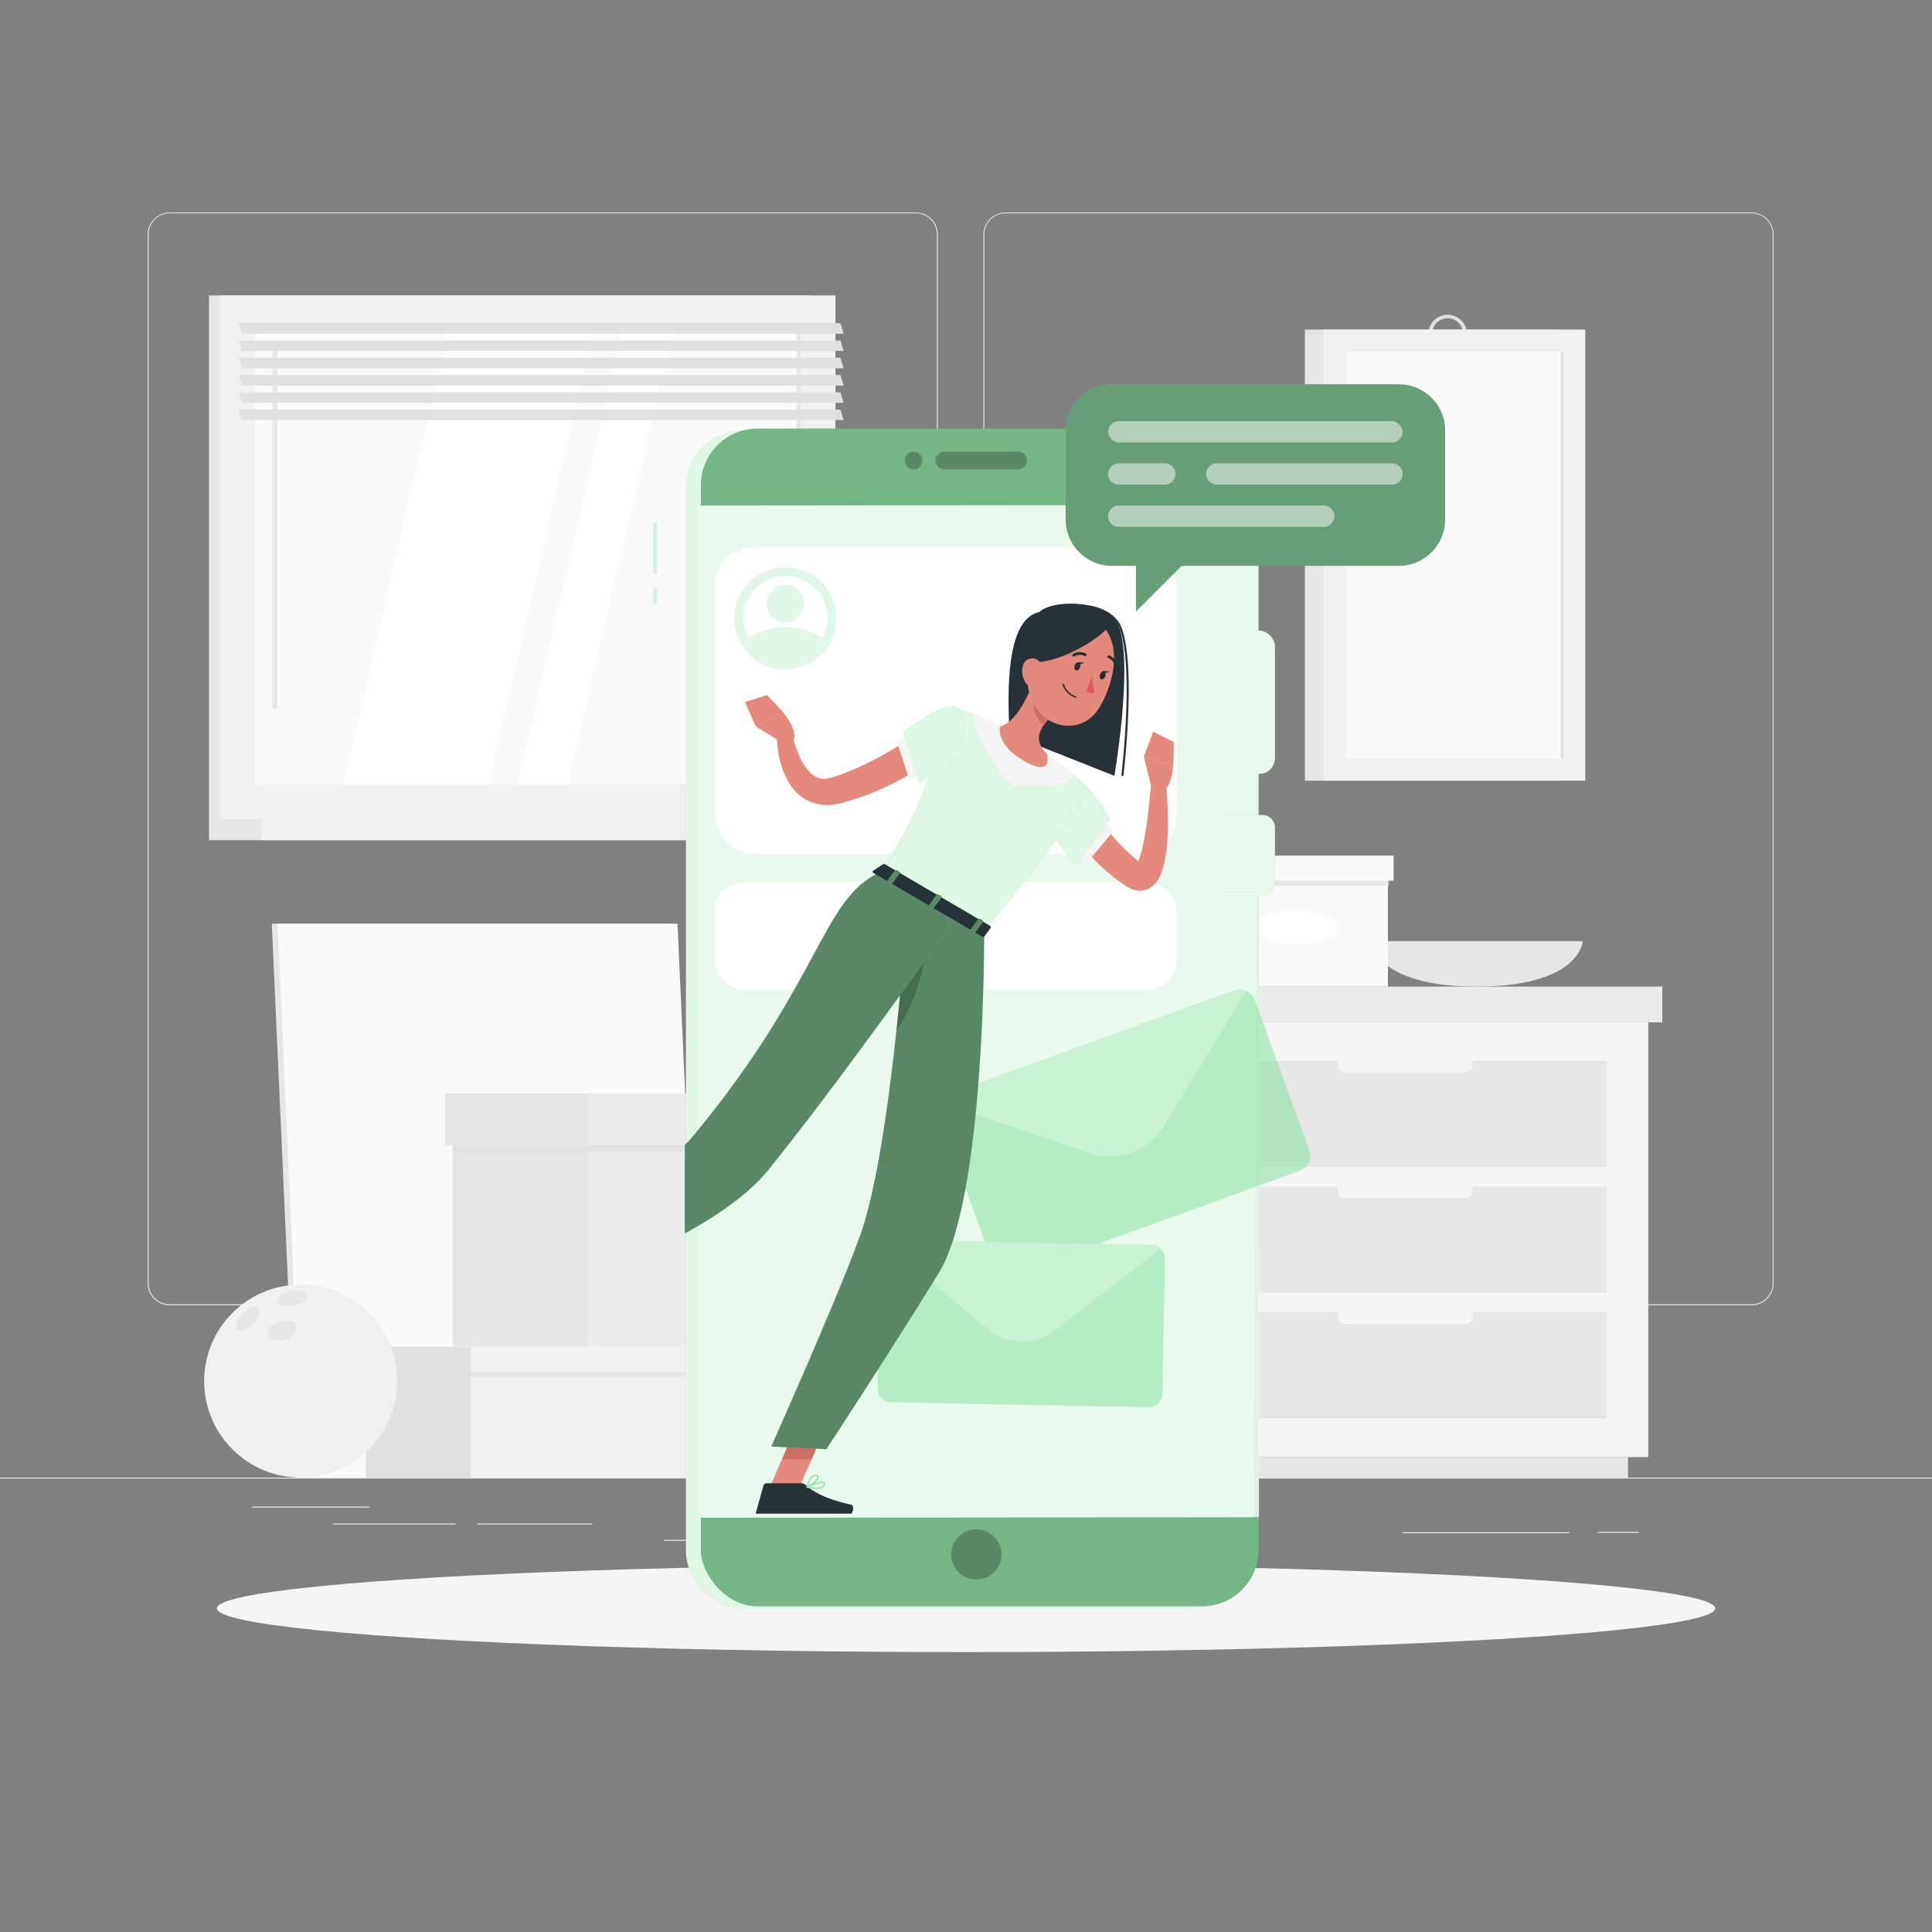 <svg xmlns="http://www.w3.org/2000/svg" xmlns:xlink="http://www.w3.org/1999/xlink" viewBox="0 0 500 500"><rect x="0" y="0" width="500" height="500" fill="#808080" stroke="none"/><defs><clipPath id="freepik--clip-path--inject-37"><rect x="177.23" y="129.81" width="144.32" height="261.93" style="fill:none"></rect></clipPath></defs><g id="freepik--background-complete--inject-37"><rect y="382.4" width="500" height="0.25" style="fill:#e6e6e6"></rect><rect x="413.5" y="396.43" width="10.61" height="0.25" style="fill:#e6e6e6"></rect><rect x="363.01" y="396.55" width="43.15" height="0.25" style="fill:#e6e6e6"></rect><rect x="236.85" y="394.17" width="72.82" height="0.25" style="fill:#e6e6e6"></rect><rect x="171.85" y="398.51" width="23.11" height="0.25" style="fill:#e6e6e6"></rect><rect x="86.13" y="394.29" width="31.82" height="0.25" style="fill:#e6e6e6"></rect><rect x="123.5" y="394.29" width="29.74" height="0.25" style="fill:#e6e6e6"></rect><rect x="65.29" y="389.92" width="30.37" height="0.25" style="fill:#e6e6e6"></rect><path d="M237,337.8H43.91a5.71,5.71,0,0,1-5.7-5.71V60.66A5.71,5.71,0,0,1,43.91,55H237a5.71,5.71,0,0,1,5.71,5.71V332.09A5.71,5.71,0,0,1,237,337.8ZM43.91,55.2a5.46,5.46,0,0,0-5.45,5.46V332.09a5.46,5.46,0,0,0,5.45,5.46H237a5.47,5.47,0,0,0,5.46-5.46V60.66A5.47,5.47,0,0,0,237,55.2Z" style="fill:#e6e6e6"></path><path d="M453.31,337.8H260.21a5.72,5.72,0,0,1-5.71-5.71V60.66A5.72,5.72,0,0,1,260.21,55h193.1A5.71,5.71,0,0,1,459,60.66V332.09A5.71,5.71,0,0,1,453.31,337.8ZM260.21,55.2a5.47,5.47,0,0,0-5.46,5.46V332.09a5.47,5.47,0,0,0,5.46,5.46h193.1a5.47,5.47,0,0,0,5.46-5.46V60.66a5.47,5.47,0,0,0-5.46-5.46Z" style="fill:#e6e6e6"></path><rect x="54.09" y="76.47" width="155.75" height="135.53" style="fill:#e6e6e6"></rect><rect x="57.07" y="76.47" width="159.15" height="135.53" style="fill:#f0f0f0"></rect><rect x="54.09" y="212" width="155.75" height="5.44" style="fill:#e6e6e6"></rect><rect x="67.69" y="212" width="159.15" height="5.44" style="fill:#f0f0f0"></rect><rect x="77.8" y="73.58" width="117.69" height="141.3" transform="translate(280.88 7.59) rotate(90)" style="fill:#fafafa"></rect><polygon points="88.88 203.08 116.14 85.39 153.55 85.39 126.29 203.08 88.88 203.08" style="fill:#fff"></polygon><path d="M71.14,183.41a.64.64,0,0,1-.64-.64V91.19a.64.64,0,0,1,1.28,0v91.58A.64.64,0,0,1,71.14,183.41Z" style="fill:#e6e6e6"></path><polygon points="133.96 203.08 161.22 85.39 174.16 85.39 146.9 203.08 133.96 203.08" style="fill:#fff"></polygon><rect x="147.88" y="143.67" width="117.69" height="1.13" transform="translate(350.96 -62.5) rotate(90)" style="fill:#e6e6e6"></rect><polygon points="218.33 86.36 62.58 86.36 61.76 83.65 217.51 83.65 218.33 86.36" style="fill:#e0e0e0"></polygon><polygon points="218.33 90.83 62.58 90.83 61.76 88.12 217.51 88.12 218.33 90.83" style="fill:#e0e0e0"></polygon><polygon points="218.33 95.3 62.58 95.3 61.76 92.59 217.51 92.59 218.33 95.3" style="fill:#e0e0e0"></polygon><polygon points="218.33 99.77 62.58 99.77 61.76 97.06 217.51 97.06 218.33 99.77" style="fill:#e0e0e0"></polygon><polygon points="218.33 104.24 62.58 104.24 61.76 101.53 217.51 101.53 218.33 104.24" style="fill:#e0e0e0"></polygon><polygon points="218.33 108.71 62.58 108.71 61.76 106 217.51 106 218.33 108.71" style="fill:#e0e0e0"></polygon><rect x="337.7" y="85.29" width="65.49" height="116.75" style="fill:#e6e6e6"></rect><path d="M374.59,91.46a5,5,0,1,1,5.05-5A5.05,5.05,0,0,1,374.59,91.46Zm0-9.1a4,4,0,1,0,4.05,4A4,4,0,0,0,374.59,82.36Z" style="fill:#e0e0e0"></path><rect x="342.63" y="85.29" width="67.64" height="116.75" style="fill:#f0f0f0"></rect><rect x="323.74" y="115.51" width="105.42" height="56.31" transform="translate(520.12 -232.79) rotate(90)" style="fill:#fafafa"></rect><rect x="351.55" y="143.32" width="105.42" height="0.7" transform="translate(547.93 -260.6) rotate(90)" style="fill:#e0e0e0"></rect><path d="M354.76,243.56s.7,11.77,27.45,11.77,27.44-11.77,27.44-11.77Z" style="fill:#e6e6e6"></path><rect x="273.34" y="264.57" width="27.32" height="112.52" style="fill:#e6e6e6"></rect><rect x="278.59" y="377.09" width="142.74" height="5.31" style="fill:#e6e6e6"></rect><rect x="300.66" y="264.57" width="125.91" height="112.52" transform="translate(727.23 641.66) rotate(180)" style="fill:#f5f5f5"></rect><rect x="311.4" y="307.09" width="104.43" height="27.48" transform="translate(727.23 641.66) rotate(180)" style="fill:#e6e6e6"></rect><rect x="311.4" y="339.58" width="104.43" height="27.48" transform="translate(727.23 706.65) rotate(180)" style="fill:#e6e6e6"></rect><path d="M379.23,310.1H348a1.88,1.88,0,0,1-1.88-1.88h0a1.89,1.89,0,0,1,1.88-1.89h31.23a1.89,1.89,0,0,1,1.88,1.89h0A1.88,1.88,0,0,1,379.23,310.1Z" style="fill:#f5f5f5"></path><rect x="311.4" y="274.6" width="104.43" height="27.48" transform="translate(727.23 576.67) rotate(180)" style="fill:#e6e6e6"></rect><path d="M379.23,277.61H348a1.89,1.89,0,0,1-1.88-1.89h0a1.88,1.88,0,0,1,1.88-1.88h31.23a1.88,1.88,0,0,1,1.88,1.88h0A1.89,1.89,0,0,1,379.23,277.61Z" style="fill:#f5f5f5"></path><path d="M379.23,342.6H348a1.89,1.89,0,0,1-1.88-1.89h0a1.88,1.88,0,0,1,1.88-1.88h31.23a1.88,1.88,0,0,1,1.88,1.88h0A1.89,1.89,0,0,1,379.23,342.6Z" style="fill:#f5f5f5"></path><rect x="300.66" y="255.33" width="129.55" height="9.24" style="fill:#ebebeb"></rect><rect x="269.52" y="255.33" width="31.14" height="9.24" transform="translate(570.18 519.91) rotate(180)" style="fill:#e0e0e0"></rect><rect x="283.85" y="222.8" width="27.15" height="32.54" transform="translate(594.86 478.13) rotate(180)" style="fill:#e6e6e6"></rect><rect x="311.01" y="222.8" width="48.18" height="32.54" style="fill:#fafafa"></rect><path d="M346.21,240c0,2.33-5,4.21-11.11,4.21S324,242.3,324,240s5-4.21,11.12-4.21S346.21,237.65,346.21,240Z" style="fill:#fff"></path><rect x="283.85" y="226.96" width="75.61" height="2.23" transform="translate(643.32 456.15) rotate(180)" style="fill:#e0e0e0;opacity:0.7;mix-blend-mode:multiply"></rect><rect x="282.36" y="221.44" width="28.65" height="6.46" transform="translate(593.36 449.35) rotate(180)" style="fill:#e6e6e6"></rect><rect x="311.01" y="221.44" width="49.67" height="6.46" style="fill:#fafafa"></rect><polygon points="173.84 239.06 70.34 239.06 76.8 382.4 180.3 382.4 173.84 239.06" style="fill:#e6e6e6"></polygon><polygon points="175.34 239.06 71.84 239.06 78.3 382.4 181.8 382.4 175.34 239.06" style="fill:#fafafa"></polygon><rect x="94.67" y="349.86" width="27.15" height="32.54" transform="translate(216.48 732.26) rotate(180)" style="fill:#e0e0e0"></rect><rect x="121.82" y="349.86" width="129.97" height="32.54" style="fill:#f0f0f0"></rect><rect x="94.67" y="354.03" width="157.41" height="2.23" transform="translate(346.74 710.29) rotate(180)" style="fill:#e0e0e0;opacity:0.7;mix-blend-mode:multiply"></rect><rect x="93.17" y="348.51" width="28.65" height="6.46" transform="translate(214.99 703.48) rotate(180)" style="fill:#e0e0e0"></rect><rect x="121.82" y="348.51" width="131.47" height="6.46" style="fill:#f0f0f0"></rect><rect x="117.16" y="289.72" width="35.33" height="58.79" transform="translate(269.66 638.23) rotate(180)" style="fill:#e6e6e6"></rect><rect x="152.49" y="289.72" width="88.28" height="58.79" style="fill:#ebebeb"></rect><rect x="117.16" y="295.14" width="123.98" height="2.9" transform="translate(358.3 593.18) rotate(180)" style="fill:#e0e0e0;opacity:0.7;mix-blend-mode:multiply"></rect><rect x="115.21" y="283" width="37.28" height="13.36" transform="translate(267.71 579.36) rotate(180)" style="fill:#e6e6e6"></rect><rect x="152.49" y="283" width="90.23" height="13.36" style="fill:#ebebeb"></rect><circle cx="77.81" cy="357.43" r="24.97" style="fill:#f0f0f0"></circle><path d="M65.58,342.54c1.48-1.54,2.08-3.38,1.32-4.1s-2.57-.07-4.05,1.47-2.08,3.38-1.33,4.11S64.09,344.09,65.58,342.54Z" style="fill:#e0e0e0;opacity:0.7;mix-blend-mode:multiply"></path><path d="M76,337.86c2.1-.4,3.65-1.56,3.45-2.59s-2.06-1.54-4.17-1.13-3.64,1.56-3.45,2.59S73.85,338.27,76,337.86Z" style="fill:#e0e0e0;opacity:0.7;mix-blend-mode:multiply"></path><path d="M73.82,346.58c2-.71,3.31-2.29,2.87-3.53s-2.43-1.67-4.45-1-3.3,2.29-2.87,3.53S71.8,347.29,73.82,346.58Z" style="fill:#e0e0e0;opacity:0.7;mix-blend-mode:multiply"></path></g><g id="freepik--Shadow--inject-37"><ellipse cx="250" cy="416.24" rx="193.89" ry="11.32" style="fill:#f5f5f5"></ellipse></g><g id="freepik--Character--inject-37"><rect x="177.54" y="111.44" width="144.32" height="304.79" rx="14.62" style="fill:#92E3A9"></rect><rect x="177.54" y="111.44" width="144.32" height="304.79" rx="14.62" style="fill:#fff;opacity:0.7"></rect><rect x="181.4" y="110.92" width="144.32" height="304.79" rx="14.62" style="fill:#92E3A9"></rect><rect x="181.4" y="110.92" width="144.32" height="304.79" rx="14.62" style="opacity:0.2"></rect><path d="M259.19,402.28a6.51,6.51,0,1,1-6.5-6.5A6.5,6.5,0,0,1,259.19,402.28Z" style="fill:#92E3A9"></path><path d="M259.19,402.28a6.51,6.51,0,1,1-6.5-6.5A6.5,6.5,0,0,1,259.19,402.28Z" style="opacity:0.4"></path><polygon points="324.56 392.75 180.96 392.75 180.96 130.83 325.56 130.83 324.56 392.75" style="fill:#92E3A9"></polygon><polygon points="325.83 392.61 180.88 392.78 180.88 130.85 325.7 130.7 325.83 392.61" style="fill:#fff;opacity:0.8"></polygon><rect x="169.03" y="135.22" width="1" height="13.22" style="fill:#92E3A9;opacity:0.33"></rect><rect x="169.03" y="152.11" width="1" height="4.14" style="fill:#92E3A9;opacity:0.33"></rect><rect x="184.95" y="141.67" width="119.49" height="79.34" rx="9.94" style="fill:#fff"></rect><circle cx="203.26" cy="159.99" r="13.23" transform="translate(-45.99 90.8) rotate(-22.69)" style="fill:#92E3A9;opacity:0.27"></circle><path d="M214.18,160a10.71,10.71,0,0,1-1.32,5.2,10.92,10.92,0,1,1,1.32-5.2Z" style="fill:#fff"></path><path d="M212.86,165.19a10.92,10.92,0,0,1-19.2,0,17.29,17.29,0,0,1,19.2,0Z" style="fill:#92E3A9;opacity:0.27"></path><circle cx="203.26" cy="156.25" r="4.86" style="fill:#92E3A9;opacity:0.27"></circle><rect x="184.95" y="228.34" width="119.49" height="27.77" rx="7.33" style="fill:#fff"></rect><path d="M324.75,258.8l14.13,38.94a4.1,4.1,0,0,1-2.45,5.23L262.3,329.86a4.1,4.1,0,0,1-5.23-2.44l-14.13-38.95a4.08,4.08,0,0,1,2.45-5.22l74.13-26.9a4.1,4.1,0,0,1,5.23,2.45Z" style="fill:#92E3A9;opacity:0.6"></path><path d="M322.51,256.44l-21.19,34.87a16.59,16.59,0,0,1-19.55,7.09l-38.62-13.18a4.08,4.08,0,0,1,2.24-2l74.13-26.9A4.1,4.1,0,0,1,322.51,256.44Z" style="fill:#92E3A9"></path><path d="M322.51,256.44l-21.19,34.87a16.59,16.59,0,0,1-19.55,7.09l-38.62-13.18a4.08,4.08,0,0,1,2.24-2l74.13-26.9A4.1,4.1,0,0,1,322.51,256.44Z" style="fill:#fff;opacity:0.5"></path><path d="M301.5,325.73l-.68,35.08a3.47,3.47,0,0,1-3.52,3.39l-66.79-1.3a3.45,3.45,0,0,1-3.38-3.52l.67-35.08a3.51,3.51,0,0,1,1.15-2.51,3.46,3.46,0,0,1,2.37-.88l66.79,1.29a3.47,3.47,0,0,1,3.39,3.53Z" style="fill:#92E3A9;opacity:0.6"></path><path d="M300.45,323.18,273.09,344.3a14.08,14.08,0,0,1-17.62-.34L229,321.79a3.46,3.46,0,0,1,2.37-.88l66.79,1.29A3.46,3.46,0,0,1,300.45,323.18Z" style="fill:#92E3A9"></path><path d="M300.45,323.18,273.09,344.3a14.08,14.08,0,0,1-17.62-.34L229,321.79a3.46,3.46,0,0,1,2.37-.88l66.79,1.29A3.46,3.46,0,0,1,300.45,323.18Z" style="fill:#fff;opacity:0.5"></path><path d="M234.13,119.17a2.3,2.3,0,1,1,2.3,2.31A2.3,2.3,0,0,1,234.13,119.17Z" style="fill:#92E3A9"></path><path d="M244.38,116.87h19.11a2.31,2.31,0,0,1,2.3,2.3h0a2.31,2.31,0,0,1-2.3,2.31H244.38a2.31,2.31,0,0,1-2.3-2.31h0A2.31,2.31,0,0,1,244.38,116.87Z" style="fill:#92E3A9"></path><path d="M234.13,119.17a2.3,2.3,0,1,1,2.3,2.31A2.3,2.3,0,0,1,234.13,119.17Z" style="opacity:0.4"></path><path d="M244.38,116.87h19.11a2.31,2.31,0,0,1,2.3,2.3h0a2.31,2.31,0,0,1-2.3,2.31H244.38a2.31,2.31,0,0,1-2.3-2.31h0A2.31,2.31,0,0,1,244.38,116.87Z" style="opacity:0.4"></path><rect x="312.38" y="163.21" width="17.55" height="37.05" rx="4.01" style="fill:#92E3A9"></rect><rect x="312.38" y="163.21" width="17.55" height="37.05" rx="4.01" style="fill:#fff;opacity:0.8"></rect><rect x="312.38" y="210.95" width="17.55" height="20.9" rx="3.01" style="fill:#92E3A9"></rect><rect x="312.38" y="210.95" width="17.55" height="20.9" rx="3.01" style="fill:#fff;opacity:0.8"></rect><g style="clip-path:url(#freepik--clip-path--inject-37)"><rect x="177.23" y="129.81" width="144.32" height="261.93" style="fill:none"></rect><polygon points="198.98 385.43 206.33 386.14 213.98 368.65 206.63 367.93 198.98 385.43" style="fill:#e4897b"></polygon><polygon points="124.37 331.86 128.56 338.21 144.62 330.54 140.42 324.18 124.37 331.86" style="fill:#e4897b"></polygon><polygon points="213.98 368.65 210.04 377.67 202.37 377.67 206.62 367.93 213.98 368.65" style="fill:#ce6f64"></polygon><polygon points="140.42 324.19 144.61 330.54 136.34 334.49 132.14 328.14 140.42 324.19" style="fill:#ce6f64"></polygon><path d="M281.63,206.42l.24.54.31.63c.2.42.43.85.66,1.28.47.85,1,1.71,1.5,2.53a46.66,46.66,0,0,0,3.47,4.82,52.2,52.2,0,0,0,4.09,4.32c.75.66,1.48,1.34,2.26,2l1.17.92.27.22s0,0,0,0a2,2,0,0,0-.39-.08,1.71,1.71,0,0,0-.85.13.88.88,0,0,0-.42.27c-.07.1.11-.06.26-.32a11,11,0,0,0,.93-2.3,49.92,49.92,0,0,0,1.29-5.91c.34-2.06.62-4.17.84-6.28s.45-4.26.65-6.36l3.86-.06c.24,2.23.34,4.4.43,6.62s.05,4.42,0,6.67a45.64,45.64,0,0,1-.79,6.89,17.05,17.05,0,0,1-1.21,3.8,8,8,0,0,1-1.62,2.31,5.5,5.5,0,0,1-1.8,1.13,5.26,5.26,0,0,1-2.44.3,5.87,5.87,0,0,1-1.92-.6,7.59,7.59,0,0,1-.7-.4l-.38-.25-1.46-1c-1-.66-1.88-1.39-2.79-2.12a48.47,48.47,0,0,1-5.05-4.88,50.63,50.63,0,0,1-4.27-5.59c-.64-1-1.23-2-1.8-3-.28-.53-.55-1.05-.81-1.6l-.38-.85c-.13-.3-.23-.54-.39-.95Z" style="fill:#e4897b"></path><polygon points="285.01 211.59 278.29 220.86 281.07 223.59 288.22 214.99 285.01 211.59" style="fill:#f5f5f5"></polygon><path d="M274.47,199.36c7.57,2,12.79,12.62,12.79,12.62l-8.74,12.25S268,211,268.27,206.82C268.53,202.44,269.91,198.13,274.47,199.36Z" style="fill:#92E3A9"></path><path d="M274.47,199.36c7.57,2,12.79,12.62,12.79,12.62l-8.74,12.25S268,211,268.27,206.82C268.53,202.44,269.91,198.13,274.47,199.36Z" style="fill:#fff;opacity:0.7"></path><path d="M281,203.27s2.49,2.94-26.33,37.82L228,225.47c6.8-10.59,10.73-17.28,18.58-42.6A90.92,90.92,0,0,1,258.8,188a112.16,112.16,0,0,1,12.12,7.09C275.84,198.61,281,203.27,281,203.27Z" style="fill:#92E3A9"></path><path d="M281,203.27s2.49,2.94-26.33,37.82L228,225.47c6.8-10.59,10.73-17.28,18.58-42.6A90.92,90.92,0,0,1,258.8,188a112.16,112.16,0,0,1,12.12,7.09C275.84,198.61,281,203.27,281,203.27Z" style="fill:#fff;opacity:0.7"></path><path d="M277.54,200.26c-1.88-1.56-4.29-3.49-6.62-5.17A99,99,0,0,0,258.8,188c-2.36-1.23-4.78-2.31-6.84-3.13-.33.55-.06,2.23.95,4.69,3.84,4.95,12.76,12.24,20.2,13.69C276.57,202.75,277.65,201.65,277.54,200.26Z" style="fill:#f5f5f5"></path><path d="M252.91,189.56a54.24,54.24,0,0,0,8.85,13.72,57.13,57.13,0,0,0,11.35,0C265.67,201.8,256.75,194.51,252.91,189.56Z" style="fill:#f5f5f5"></path><path d="M254.7,241.09s.43,68.52-11.72,88.3c-12.64,20.57-29.12,45.66-29.12,45.66l-14.27-.69s16.64-37.12,22.92-54.35c8.65-23.75,12.65-90.36,12.65-90.36Z" style="fill:#92E3A9"></path><path d="M254.7,241.09s.43,68.52-11.72,88.3c-12.64,20.57-29.12,45.66-29.12,45.66l-14.27-.69s16.64-37.12,22.92-54.35c8.65-23.75,12.65-90.36,12.65-90.36Z" style="opacity:0.4"></path><path d="M239.52,243a28.87,28.87,0,0,0-5.89,6.85c-.45,5.1-1,10.83-1.63,16.83C236.35,260.77,239.79,250.4,239.52,243Z" style="opacity:0.2"></path><path d="M247.65,237s-30.19,42.86-49,66c-15.2,18.65-59.2,32-59.2,32l-5.37-9s35-19.54,45.44-32.16c33.42-40.4,33-61.35,48.52-68.26Z" style="fill:#92E3A9"></path><path d="M247.65,237s-30.19,42.86-49,66c-15.2,18.65-59.2,32-59.2,32l-5.37-9s35-19.54,45.44-32.16c33.42-40.4,33-61.35,48.52-68.26Z" style="opacity:0.4"></path><path d="M298,203.77l-2-8,7.63,2.22s-.21,5.38-2.85,7.13Z" style="fill:#e4897b"></path><polygon points="298.43 189.35 303.79 192.06 303.66 198.03 296.03 195.81 298.43 189.35" style="fill:#e4897b"></polygon><path d="M202.58,192.29l-7-4.3,7-3.74s3.59,4,2.93,7.1Z" style="fill:#e4897b"></path><polygon points="192.81 181.68 198.54 179.88 202.62 184.25 195.59 187.99 192.81 181.68" style="fill:#e4897b"></polygon><path d="M130.32,337.54l-2.49-8.18a.61.61,0,0,0-.68-.42l-6.75,1a1.22,1.22,0,0,0-.94,1.56c.92,2.83,1.5,4.16,2.6,7.75.67,2.22,1.84,7.21,2.77,10.27s4,2.3,3.89.94c-.51-6.08.49-9.19,1.52-11.6A2,2,0,0,0,130.32,337.54Z" style="fill:#263238"></path><path d="M207.31,383.87h-9a.74.74,0,0,0-.71.55l-2,7.15a1.11,1.11,0,0,0,1.1,1.42c3.16-.05,4.7-.23,8.67-.23,2.44,0,8.76.25,12.13.25s4-3.34,2.63-3.64c-6.13-1.35-9.65-3.22-11.54-5A1.87,1.87,0,0,0,207.31,383.87Z" style="fill:#263238"></path><path d="M228.53,223.67l-2.6,1.69c-.2.13-.09.45.22.63l28,16.37c.24.14.51.14.61,0l1.64-2.25c.11-.16,0-.42-.28-.57l-27-15.81A.56.56,0,0,0,228.53,223.67Z" style="fill:#263238"></path><path d="M244.39,194.34c-1.89,1.51-3.69,2.73-5.6,4s-3.85,2.36-5.85,3.44a68,68,0,0,1-12.61,5.33c-.54.19-1.12.32-1.67.47s-1.08.3-1.74.44a12.9,12.9,0,0,1-4.37.22,10.72,10.72,0,0,1-4.36-1.52,12.06,12.06,0,0,1-3.19-2.94,19.37,19.37,0,0,1-3.12-6.87,24.59,24.59,0,0,1-.64-3.47,25.18,25.18,0,0,1-.23-3.52l3.84-.33a36,36,0,0,0,1.87,5.71,14.82,14.82,0,0,0,2.91,4.58,4.94,4.94,0,0,0,3.54,1.66,7.06,7.06,0,0,0,2.08-.33c.87-.28,1.89-.6,2.82-.94A74.64,74.64,0,0,0,229.2,195c1.82-1,3.56-2.15,5.32-3.26s3.49-2.36,5-3.5Z" style="fill:#e4897b"></path><polygon points="232.02 191.72 235.48 202.18 238.73 200.23 235.69 189.86 232.02 191.72" style="fill:#f5f5f5"></polygon><path d="M131.09,341.83a1,1,0,0,1-.48-.13c-.83-.5-1.06-2.27-1.13-3.28a.19.19,0,0,1,.1-.17.21.21,0,0,1,.2,0c.24.2,2.34,2,2.21,2.94a.61.61,0,0,1-.38.49A1.14,1.14,0,0,1,131.09,341.83Zm-1.21-3c.13,1.35.46,2.29.91,2.56a.72.72,0,0,0,.67,0c.14-.07.17-.15.17-.22C131.7,340.66,130.7,339.57,129.88,338.83Z" style="fill:#92E3A9"></path><path d="M132.35,339.66a5.22,5.22,0,0,1-2.81-1.12.16.16,0,0,1,0-.17.18.18,0,0,1,.12-.13c.09,0,2.19-.66,3.13-.08a.94.94,0,0,1,.45.66.63.63,0,0,1-.3.73A1.24,1.24,0,0,1,132.35,339.66Zm-2.3-1.17c.77.53,2.2,1,2.67.74.07,0,.16-.12.12-.35a.58.58,0,0,0-.29-.41A4.11,4.11,0,0,0,130.05,338.49Z" style="fill:#92E3A9"></path><path d="M211.31,385.36a11.8,11.8,0,0,1-2.47-.31.19.19,0,0,1-.14-.16.2.2,0,0,1,.11-.18c.6-.29,3.68-1.68,4.5-1.13a.53.53,0,0,1,.22.5,1.1,1.1,0,0,1-.45.86A3,3,0,0,1,211.31,385.36Zm-1.84-.55c1,.18,2.68.38,3.39-.16a.73.73,0,0,0,.31-.6.18.18,0,0,0-.06-.17C212.66,383.58,210.81,384.22,209.47,384.81Z" style="fill:#92E3A9"></path><path d="M208.88,385.05a.15.15,0,0,1-.11,0,.16.16,0,0,1-.06-.18c0-.14.78-3.41,2.58-3.18.47.05.59.29.62.47.12.86-1.94,2.5-3,2.92Zm2.25-3.05c-1.08,0-1.73,1.75-2,2.54,1-.57,2.46-1.87,2.39-2.37,0-.08-.11-.14-.3-.16Z" style="fill:#92E3A9"></path><path d="M230.39,228.82l-.72-.42c-.14-.09-.21-.23-.15-.31l2.16-2.91c.06-.08.23-.08.37,0l.73.43c.14.08.21.22.15.3l-2.16,2.91C230.71,228.9,230.54,228.9,230.39,228.82Z" style="fill:#92E3A9"></path><path d="M251.94,241.43l-.72-.43c-.14-.08-.21-.22-.15-.3l2.16-2.91c.06-.08.23-.08.37,0l.73.42c.14.09.21.23.14.31l-2.15,2.91C252.26,241.51,252.09,241.51,251.94,241.43Z" style="fill:#92E3A9"></path><path d="M241.17,235.12l-.73-.42c-.14-.08-.21-.22-.14-.31l2.15-2.9c.07-.09.23-.09.38,0l.72.42c.15.08.21.22.15.31l-2.16,2.9C241.48,235.21,241.31,235.21,241.17,235.12Z" style="fill:#92E3A9"></path><path d="M230.39,228.82l-.72-.42c-.14-.09-.21-.23-.15-.31l2.16-2.91c.06-.08.23-.08.37,0l.73.43c.14.08.21.22.15.3l-2.16,2.91C230.71,228.9,230.54,228.9,230.39,228.82Z" style="opacity:0.4"></path><path d="M251.94,241.43l-.72-.43c-.14-.08-.21-.22-.15-.3l2.16-2.91c.06-.08.23-.08.37,0l.73.42c.14.09.21.23.14.31l-2.15,2.91C252.26,241.51,252.09,241.51,251.94,241.43Z" style="opacity:0.4"></path><path d="M241.17,235.12l-.73-.42c-.14-.08-.21-.22-.14-.31l2.15-2.9c.07-.09.23-.09.38,0l.72.42c.15.08.21.22.15.31l-2.16,2.9C241.48,235.21,241.31,235.21,241.17,235.12Z" style="opacity:0.4"></path><path d="M261.18,190c0-6-2-29.61,7.84-31.61,3.11-3.28,18.52-3.62,20.88,4.72,3.12,10.95-1.5,37.67-1.5,37.67L261.18,190" style="fill:#263238"></path><path d="M290.45,200.84h0a.25.25,0,0,1-.22-.28c0-.27,3.25-27-.34-37.58-1-2.9-3.78-4.93-7.9-5.73-5.36-1.05-11.16.26-12.77,2.12a.25.25,0,0,1-.35,0,.26.26,0,0,1,0-.36c1.88-2.18,8.19-3.27,13.25-2.28,4.3.83,7.24,3,8.28,6.06,3.62,10.71.39,37.53.36,37.8A.26.26,0,0,1,290.45,200.84Z" style="fill:#263238"></path><path d="M268,175.07c-1.51,4.34-4.93,11.93-9.18,12.93,0,0-1.25,4.58,6,8.82,8,4.66,6.12-1.73,6.12-1.73-3.74-3.58-1.75-6.74.78-9.32Z" style="fill:#e4897b"></path><path d="M269.5,179.43l2.2,6.33a15.44,15.44,0,0,0-1.63,1.93c-1.52-1.21-3.15-4.16-2.31-6A8,8,0,0,1,269.5,179.43Z" style="fill:#ce6f64"></path><path d="M268.06,166.42c-2.07,7.27-3.1,10.3-.79,15.21,3.47,7.4,12.84,8.35,17,1.85,3.78-5.85,6.52-16.75.56-22A10.3,10.3,0,0,0,268.06,166.42Z" style="fill:#e4897b"></path><path d="M265.93,171c5.17,1.93,17.32-4.48,20.63-8.41.44-6.06-13.77-3.67-13.77-3.67S265.21,156.59,265.93,171Z" style="fill:#263238"></path><path d="M264.7,172.45a5.51,5.51,0,0,0,.67,4.16c1,1.64,2.84,1,3.64-.62.72-1.48,1.05-4.13-.5-5.2A2.48,2.48,0,0,0,264.7,172.45Z" style="fill:#e4897b"></path><path d="M278.15,172.21c-.21.58-.07,1.16.31,1.29s.85-.23,1.06-.81.06-1.15-.32-1.29S278.35,171.63,278.15,172.21Z" style="fill:#263238"></path><path d="M284.69,174.52c-.2.58-.06,1.15.32,1.29s.85-.23,1.05-.81.06-1.16-.31-1.29S284.9,173.94,284.69,174.52Z" style="fill:#263238"></path><path d="M285.57,173.68l1.53.09S286,174.61,285.57,173.68Z" style="fill:#263238"></path><path d="M282.61,174.9a16.67,16.67,0,0,0,.76,4.42,2.62,2.62,0,0,1-2.2-.34Z" style="fill:#de5753"></path><path d="M278.39,180.56h-.06a5.18,5.18,0,0,1-3.34-3.37.19.19,0,0,1,.14-.22.17.17,0,0,1,.21.14,4.93,4.93,0,0,0,3.11,3.11.18.18,0,0,1-.06.35Z" style="fill:#263238"></path><path d="M277.86,169.92a.36.36,0,0,1-.17-.68,3.59,3.59,0,0,1,3.28-.13.36.36,0,1,1-.34.63,2.87,2.87,0,0,0-2.6.14A.35.35,0,0,1,277.86,169.92Z" style="fill:#263238"></path><path d="M288.84,172.57a.35.35,0,0,1-.34-.27,2.88,2.88,0,0,0-1.66-2,.37.37,0,0,1-.23-.46.35.35,0,0,1,.46-.22,3.56,3.56,0,0,1,2.12,2.51.36.36,0,0,1-.26.44Z" style="fill:#263238"></path><path d="M279,171.38l1.53.09S279.46,172.3,279,171.38Z" style="fill:#263238"></path><path d="M246.6,182.87c-3.15-.75-12.84,6.63-12.84,6.63l4.11,13.11S248,197,248.94,192.87C249.87,188.59,250.19,183.73,246.6,182.87Z" style="fill:#92E3A9"></path><path d="M246.6,182.87c-3.15-.75-12.84,6.63-12.84,6.63l4.11,13.11S248,197,248.94,192.87C249.87,188.59,250.19,183.73,246.6,182.87Z" style="fill:#fff;opacity:0.7"></path></g></g><g id="freepik--bubble-speech--inject-37"><path d="M362,99.44h-74.2a12,12,0,0,0-12,12v23a12,12,0,0,0,12,12H294v11.8l11.8-11.8H362a12,12,0,0,0,12-12v-23A12,12,0,0,0,362,99.44Z" style="fill:#92E3A9"></path><path d="M362,99.44h-74.2a12,12,0,0,0-12,12v23a12,12,0,0,0,12,12H294v11.8l11.8-11.8H362a12,12,0,0,0,12-12v-23A12,12,0,0,0,362,99.44Z" style="opacity:0.3"></path><g style="opacity:0.54"><rect x="286.77" y="109" width="76.24" height="5.5" rx="2.75" style="fill:#f5f5f5"></rect></g><g style="opacity:0.54"><path d="M360.25,125.43H314.91a2.77,2.77,0,0,1-2.76-2.76h0a2.76,2.76,0,0,1,2.76-2.75h45.34a2.75,2.75,0,0,1,2.75,2.75h0A2.76,2.76,0,0,1,360.25,125.43Z" style="fill:#f5f5f5"></path></g><g style="opacity:0.54"><path d="M301.45,125.43H289.52a2.76,2.76,0,0,1-2.75-2.76h0a2.75,2.75,0,0,1,2.75-2.75h11.93a2.75,2.75,0,0,1,2.75,2.75h0A2.76,2.76,0,0,1,301.45,125.43Z" style="fill:#f5f5f5"></path></g><g style="opacity:0.54"><path d="M342.59,136.35H289.52a2.75,2.75,0,0,1-2.75-2.75h0a2.76,2.76,0,0,1,2.75-2.76h53.07a2.76,2.76,0,0,1,2.75,2.76h0A2.75,2.75,0,0,1,342.59,136.35Z" style="fill:#f5f5f5"></path></g></g></svg>